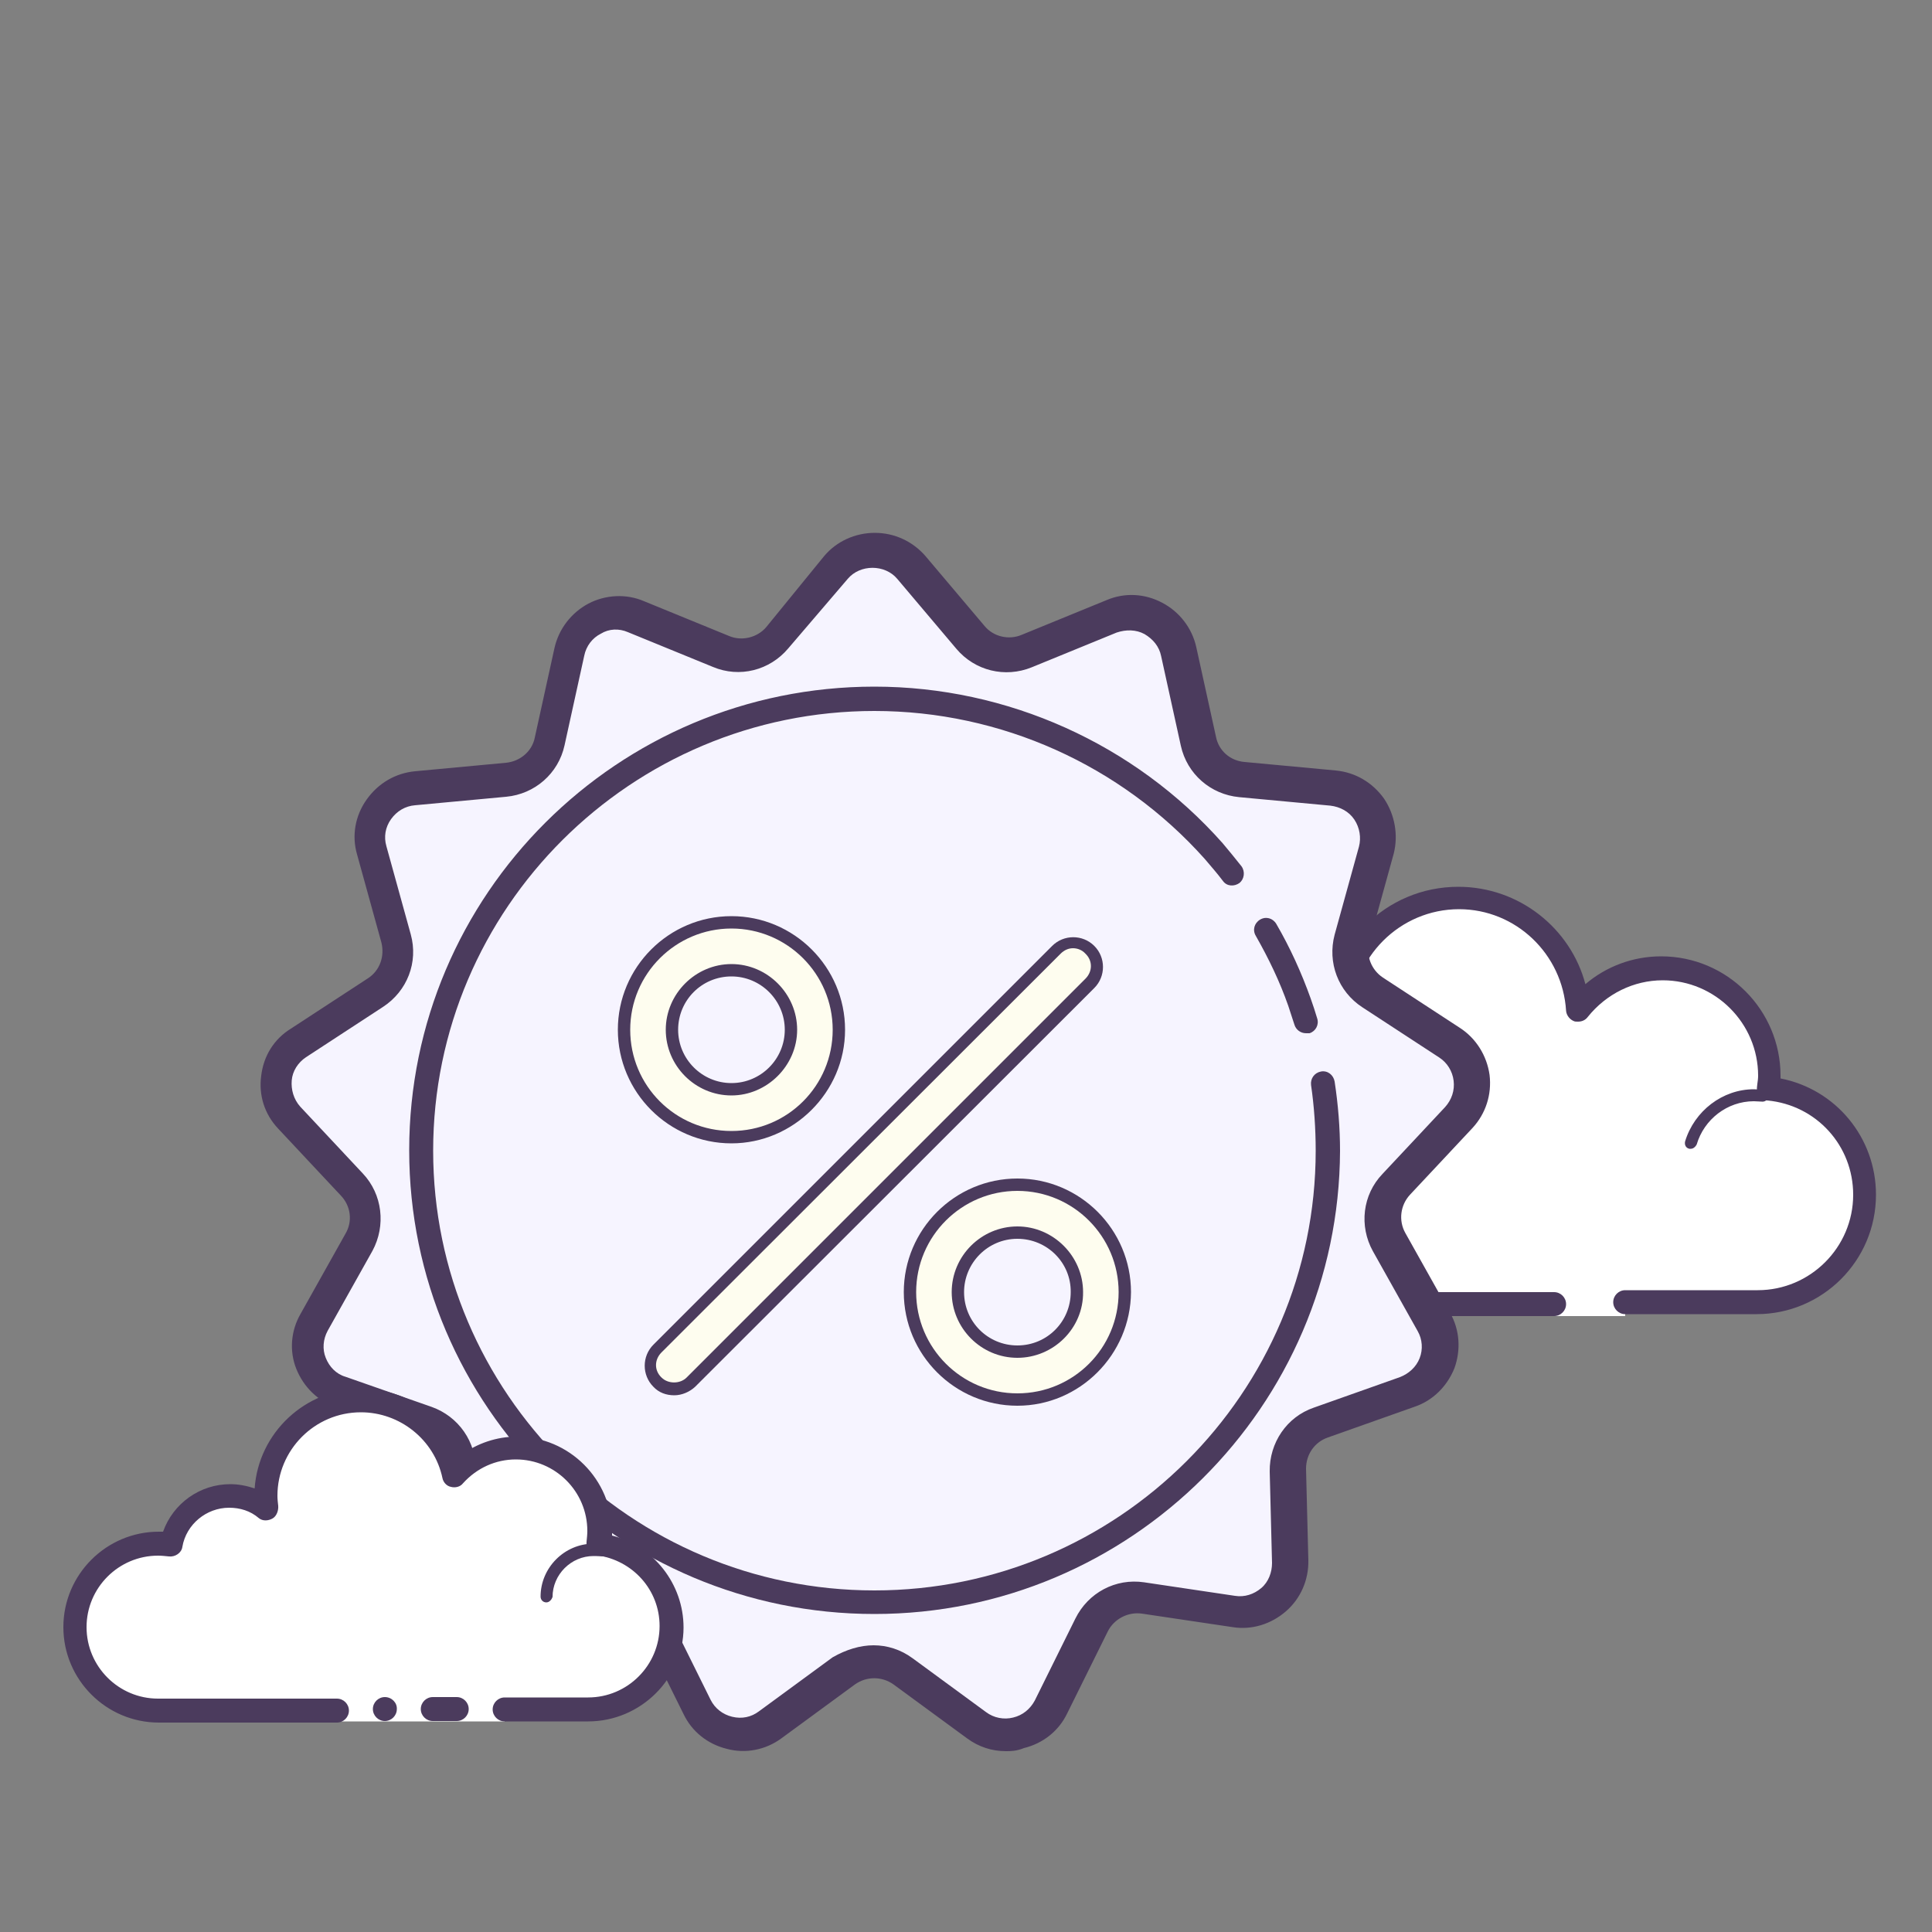 <svg xmlns="http://www.w3.org/2000/svg" xmlns:xlink="http://www.w3.org/1999/xlink" id="Layer_1" width="500" height="500" x="0" y="0" enable-background="new 0 0 500 500" version="1.1" viewBox="0 0 500 500" xml:space="preserve"><rect x="0" y="0" width="500" height="500" fill="#808080" stroke="none"/><path fill="#FFF" d="M402.1,337.5v3.1h18.5v-3.1c0,0,26.2,0,33.9,0c15.3,0,27.8-12.5,27.8-27.8c0-14.4-11-26-25.1-27.5	c0.1-1.1,0.4-2.2,0.4-3.3c0-15.3-12.5-27.8-27.8-27.8c-8.9,0-16.7,4.2-21.7,10.7c-0.9-16.3-14.2-29.3-30.7-29.3	c-17,0-30.9,13.8-30.9,30.9c0,2.7,0.5,5.3,1.1,7.9c-4-4.8-9.9-7.9-16.5-7.9c-11,0-20,8.3-21.4,18.9c-1.1-0.1-2.2-0.4-3.3-0.4	c-15.3,0-27.8,12.5-27.8,27.8s12.5,27.8,27.8,27.8s58.6,0,58.6,0L402.1,337.5L402.1,337.5z"/><path fill="#4B3B5D" d="M377.4,229.5c-18.8,0-33.9,15.2-33.9,33.9c0,0.1,0,0.2,0,0.2c-3.7-2.2-8-3.3-12.3-3.3	c-11.4,0-21.1,7.8-23.8,18.5c-0.2,0-0.6,0-0.9,0c-17,0-30.9,13.8-30.9,30.9c0,17,13.8,30.9,30.9,30.9h95.7c1.7,0,3.1-1.4,3.1-3.1	s-1.4-3.1-3.1-3.1h-95.7c-13.6,0-24.7-11.1-24.7-24.7s11.1-24.7,24.7-24.7c0.7,0,1.5,0.1,2.1,0.2l0.9,0.1c0.1,0,0.2,0,0.4,0	c1.5,0,2.8-1.1,3.1-2.7c1.2-9.3,9-16.2,18.3-16.2c5.4,0,10.6,2.5,14.2,6.8c0.6,0.7,1.5,1.1,2.3,1.1c0.5,0,1-0.1,1.4-0.4	c1.2-0.6,2-2.1,1.6-3.6c-0.7-2.7-1-4.9-1-7.2c0-15.3,12.5-27.8,27.8-27.8c14.7,0,26.8,11.6,27.7,26.3c0.1,1.2,1,2.3,2.1,2.7	c0.2,0.1,0.6,0.1,1,0.1c1,0,1.9-0.4,2.5-1.2c4.8-6,11.9-9.5,19.4-9.5c13.6,0,24.7,11.1,24.7,24.7c0,0.7-0.1,1.4-0.2,2.1l-0.1,0.9	c-0.1,0.9,0.1,1.6,0.6,2.3c0.5,0.6,1.2,1.1,2.1,1.1c12.7,1.2,22.2,11.7,22.2,24.4c0,13.6-11.1,24.7-24.7,24.7h-34.3	c-1.7,0-3.1,1.4-3.1,3.1s1.4,3.1,3.1,3.1h34c17,0,30.9-13.8,30.9-30.9c0-14.8-10.4-27.3-24.7-30.1c0-0.2,0-0.5,0-0.7	c0-17-13.8-30.9-30.9-30.9c-7.3,0-14.2,2.6-19.6,7.2C406.5,240.3,393.2,229.5,377.4,229.5L377.4,229.5z"/><path fill="#4B3B5D" d="M368.3,272.7c-8.6,0-16,6.2-18,14.4c-2.2-1.4-4.8-2.1-7.5-2.1c-7.4,0-13.6,5.6-14.6,12.7	c-1.2-0.2-2.5-0.4-3.6-0.4c-9.4,0-17.4,7.4-18,16.9c-0.1,0.9,0.6,1.6,1.5,1.6h0.1c0.7,0,1.5-0.6,1.5-1.5c0.5-7.9,7.2-14,14.9-14	c1.4,0,2.8,0.2,4.6,0.7c0.1,0,0.2,0,0.4,0c0.4,0,0.6-0.1,1-0.4c0.4-0.2,0.6-0.7,0.6-1.2c0-6.4,5.2-11.6,11.6-11.6c2.7,0,5.4,1,7.7,3	c0.2,0.2,0.6,0.4,1,0.4c0.2,0,0.4,0,0.6-0.1c0.5-0.2,0.9-0.7,1-1.4c0.6-8,7.4-14.2,15.3-14.2c1.2,0,2.6,0.2,4.2,0.6	c0.1,0,0.2,0,0.5,0c0.6,0,1.2-0.5,1.5-1.1c0.2-0.9-0.2-1.7-1.1-1.9C371.4,272.9,369.8,272.7,368.3,272.7L368.3,272.7z M453.9,281.9	c-8.1,0-15.4,5.6-17.8,13.5c-0.2,0.9,0.2,1.7,1.1,1.9c0.1,0,0.2,0,0.4,0c0.6,0,1.2-0.5,1.5-1.1c1.9-6.5,7.9-11.2,14.8-11.2	c0.7,0,1.5,0.1,2.1,0.1c0.1,0,0.1,0,0.2,0c0.7,0,1.4-0.6,1.5-1.4c0.1-0.9-0.5-1.6-1.4-1.7C455.6,282.1,454.8,281.9,453.9,281.9	L453.9,281.9z"/><path fill="#F6F4FF" d="M235.8,146.6l15.3,18.1c3.6,4.2,9.5,5.7,14.6,3.6l22-9c7.3-3,15.6,1.4,17.3,9l5.1,23.2	c1.2,5.4,5.7,9.4,11.2,10l23.6,2.2c7.9,0.7,13.2,8.4,11.1,16l-6.3,22.8c-1.5,5.3,0.7,11,5.3,14.1l19.9,13c6.7,4.3,7.8,13.6,2.3,19.4	L361,306.2c-3.8,4.1-4.6,10.1-1.9,14.9l11.6,20.7c3.8,6.9,0.5,15.6-6.9,18.3l-22.3,7.8c-5.2,1.9-8.6,6.8-8.5,12.3l0.6,23.7	c0.2,7.9-6.8,14.1-14.6,13l-23.5-3.5c-5.4-0.9-10.9,2-13.3,6.9l-10.5,21.2c-3.5,7-12.6,9.4-18.9,4.7l-19.1-14	c-4.4-3.2-10.5-3.2-15.1,0l-19.3,14c-6.4,4.7-15.4,2.5-18.9-4.7l-10.5-21.2c-2.5-4.9-7.8-7.8-13.3-6.9l-23.5,3.5	c-7.8,1.1-14.8-5.1-14.6-13l0.6-23.7c0.1-5.6-3.3-10.5-8.5-12.3l-22.3-7.8c-7.4-2.6-10.7-11.4-6.9-18.3L93,321.1	c2.7-4.8,2-10.9-1.9-14.9L74.9,289c-5.4-5.8-4.3-15.1,2.3-19.4l19.9-13c4.7-3.1,6.8-8.6,5.3-14.1l-6.3-22.8	c-2.1-7.7,3.2-15.3,11.1-16l23.6-2.2c5.6-0.5,10-4.6,11.2-10l5.1-23.2c1.7-7.8,10-12.1,17.3-9l22,9c5.2,2.1,11,0.6,14.6-3.6	l15.3-18.1C221.5,140.6,230.7,140.6,235.8,146.6z"/><path fill="#4B3B5D" d="M260.3,453.2c-3.6,0-7-1.1-10-3.3l-19.1-14c-3-2.1-6.9-2.1-9.9,0l-19.1,14c-4.1,3-9.3,4-14.1,2.7	c-4.9-1.2-9-4.4-11.2-9l-10.5-21.2c-1.6-3.3-5.2-5.2-8.8-4.6l-23.5,3.5c-5.1,0.7-10-0.7-13.8-4.1c-3.8-3.3-5.9-8.1-5.8-13.2	l0.6-23.7c0.1-3.7-2.2-6.9-5.7-8.1l-22.3-7.9c-4.8-1.7-8.5-5.3-10.4-10s-1.4-10,1.1-14.3l11.6-20.7c1.9-3.2,1.4-7.2-1.2-9.9	L72,292.1c-3.5-3.7-5.1-8.6-4.4-13.7c0.6-5.1,3.3-9.5,7.7-12.2l19.9-13c3.1-2,4.4-5.7,3.5-9.3l-6.3-22.8c-1.4-4.8-0.5-10,2.5-14.2	s7.4-6.8,12.5-7.3l23.6-2.2c3.7-0.4,6.7-3,7.4-6.5l5.1-23.2c1.1-4.9,4.3-9.1,8.8-11.5c4.4-2.3,9.8-2.6,14.4-0.6l22,9	c3.3,1.4,7.3,0.4,9.6-2.3l15-18.4c3.2-3.8,8-6,13.1-6s9.8,2.2,13.1,6l15.3,18.1c2.3,2.8,6.3,3.7,9.6,2.3l22-9	c4.7-2,9.9-1.7,14.4,0.7c4.4,2.3,7.7,6.5,8.8,11.5l5.1,23.2c0.7,3.6,3.7,6.2,7.4,6.5l23.6,2.2c5.1,0.5,9.5,3.1,12.5,7.3	c2.8,4.2,3.7,9.4,2.5,14.2l-6.3,22.8c-1,3.6,0.5,7.3,3.5,9.3l19.9,13c4.2,2.7,7,7.2,7.7,12.2c0.6,5.1-1,10-4.4,13.7l-16.2,17.3	c-2.5,2.7-3,6.7-1.2,9.9l11.6,20.7c2.5,4.4,2.8,9.6,1.1,14.3c-1.9,4.7-5.6,8.4-10.4,10l-22.3,7.9c-3.5,1.2-5.7,4.4-5.7,8.1l0.6,23.7	c0.1,5.1-2,9.9-5.8,13.2c-3.8,3.3-8.8,4.9-13.8,4.1l-23.5-3.5c-3.6-0.5-7.2,1.4-8.8,4.6l-10.5,21.2c-2.2,4.6-6.3,7.8-11.2,9	C263,453.2,261.6,453.2,260.3,453.2z M226.1,425.8c3.5,0,7,1.1,10,3.3l19.1,14c2,1.5,4.6,2,7,1.4c2.5-0.6,4.4-2.2,5.6-4.4l10.5-21.2	c3.3-6.7,10.4-10.5,17.8-9.4l23.5,3.5c2.5,0.4,4.9-0.4,6.8-2s2.8-4.1,2.8-6.5l-0.6-23.7c-0.1-7.4,4.4-14.1,11.4-16.5l22.3-7.9	c2.3-0.9,4.2-2.6,5.1-4.9s0.7-4.9-0.5-7l-11.6-20.7c-3.6-6.5-2.7-14.6,2.5-20l16.2-17.3c1.7-1.9,2.5-4.3,2.2-6.8s-1.7-4.7-3.7-6	l-19.9-13c-6.3-4.1-9.1-11.6-7.2-18.8l6.3-22.8c0.6-2.3,0.2-4.9-1.2-7c-1.4-2.1-3.7-3.3-6.2-3.6l-23.6-2.2	c-7.4-0.7-13.5-6-15.1-13.3l-5.1-23.2c-0.5-2.5-2.1-4.4-4.3-5.7c-2.2-1.2-4.8-1.2-7.2-0.4l-22,9c-6.9,2.8-14.7,0.9-19.5-4.8	l-15.3-18.1c-3.2-3.8-9.6-3.8-12.8,0L204,167.8c-4.8,5.7-12.6,7.7-19.5,4.8l-22-9c-2.3-1-4.9-0.9-7,0.4c-2.2,1.1-3.8,3.2-4.3,5.7	l-5.1,23.2c-1.6,7.3-7.7,12.6-15.1,13.3l-23.6,2.2c-2.5,0.2-4.7,1.5-6.2,3.6s-1.9,4.6-1.2,7l6.3,22.8c2,7.2-0.9,14.7-7.2,18.8	l-19.9,13c-2.1,1.4-3.5,3.6-3.7,6s0.5,4.9,2.2,6.8l16.2,17.3c5.1,5.4,6,13.5,2.5,20l-11.6,20.7c-1.2,2.2-1.4,4.8-0.5,7	c0.9,2.3,2.7,4.2,5.1,4.9l22.3,7.8c7,2.5,11.6,9.1,11.4,16.5l-0.6,23.7c0,2.5,1,4.8,2.8,6.5c1.9,1.6,4.3,2.3,6.8,2l23.5-3.5	c7.3-1.1,14.6,2.7,17.8,9.4l10.5,21.2c1.1,2.2,3.1,3.8,5.6,4.4s4.9,0.1,6.9-1.4l19.1-14C219,426.9,222.6,425.8,226.1,425.8z"/><g><path fill="#4B3B5D" d="M338,267.4c-1.4,0-2.6-0.9-3-2.2c-0.5-1.6-1.1-3.3-1.6-4.9c-2.2-6.3-5.1-12.3-8.4-18.1 c-0.9-1.5-0.4-3.3,1.1-4.2s3.3-0.4,4.2,1.1c3.6,6.2,6.5,12.6,8.9,19.3c0.6,1.7,1.2,3.5,1.7,5.2c0.5,1.6-0.4,3.3-2,3.8 C338.6,267.4,338.4,267.4,338,267.4z"/></g><g><path fill="#4B3B5D" d="M226.3,417.7c-66.4,0-120.4-53.8-120.4-120s53.9-120,120.4-120c34.4,0,67.3,14.8,90.1,40.5 c1.7,2,3.3,4,4.9,6c1,1.4,0.7,3.3-0.5,4.3c-1.4,1-3.3,0.9-4.3-0.5c-1.5-2-3.1-3.8-4.7-5.7C290.1,198,259,184,226.3,184 c-63,0-114.2,51.1-114.2,113.8s51.2,113.8,114.2,113.8s114.2-51.1,114.2-113.8c0-5.7-0.4-11.5-1.2-17c-0.2-1.7,0.9-3.2,2.6-3.5 c1.7-0.3,3.2,0.9,3.5,2.6c0.9,5.9,1.4,12,1.4,18C346.5,363.9,292.6,417.7,226.3,417.7z"/></g><g><path fill="#FFF" d="M130.5,442.4c0,0,9.6,0,21.6,0s21.6-9.6,21.6-21.6c0-11-8.3-20-18.9-21.4c0.1-1.1,0.4-2.2,0.4-3.3 c0-12-9.6-21.6-21.6-21.6c-6.4,0-12.1,2.8-15.9,7.2c-2.3-11.1-12.2-19.5-24.2-19.5c-13.6,0-24.7,11.1-24.7,24.7 c0,1.2,0.2,2.3,0.4,3.5c-2.6-2.1-5.9-3.5-9.6-3.5c-7.5,0-13.8,5.4-15.2,12.7c-1.1-0.1-2.2-0.4-3.3-0.4c-12,0-21.6,9.6-21.6,21.6 s9.6,21.6,21.6,21.6s46.3,0,46.3,0v3.1h43.2L130.5,442.4L130.5,442.4z"/><path fill="#4B3B5D" d="M141.4,414.7c-0.9,0-1.5-0.7-1.5-1.5c0-7.5,6.2-13.7,13.7-13.7c0.2,0,4.6,0,7.7,0.9 c0.9,0.2,1.4,1.1,1.1,1.9c-0.2,0.9-1.1,1.4-1.9,1.1c-2.7-0.7-6.8-0.7-6.9-0.7c-5.8,0-10.6,4.8-10.6,10.6 C142.8,413.9,142.2,414.7,141.4,414.7z M99.6,439.2c-1.7,0-3.1,1.4-3.1,3.1s1.4,3.1,3.1,3.1s3.1-1.4,3.1-3.1 C102.8,440.7,101.4,439.2,99.6,439.2z"/><path fill="#4B3B5D" d="M152.2,445.5h-21.6c-1.7,0-3.1-1.4-3.1-3.1s1.4-3.1,3.1-3.1h21.6c10.2,0,18.5-8.3,18.5-18.5 c0-9.3-6.9-17-16.2-18.3c-0.9-0.1-1.6-0.5-2.1-1.2c-0.5-0.6-0.7-1.5-0.6-2.3c0.1-1,0.2-1.9,0.2-2.8c0-10.2-8.3-18.5-18.5-18.5 c-5.2,0-10.1,2.2-13.7,6.2c-0.7,0.9-2,1.2-3.1,0.9c-1.1-0.2-2-1.2-2.2-2.3c-2.1-9.9-11-17-21.1-17c-12,0-21.6,9.8-21.6,21.6 c0,0.9,0.1,1.7,0.2,2.6c0.1,1.2-0.4,2.7-1.5,3.3c-1.1,0.6-2.5,0.7-3.5-0.1c-2.2-1.9-4.9-2.7-7.7-2.7c-5.9,0-11.1,4.3-12.1,10.1 c-0.2,1.6-1.9,2.7-3.5,2.5c-1-0.1-1.9-0.2-2.8-0.2c-10.2,0-18.5,8.3-18.5,18.5s8.3,18.5,18.5,18.5h46.3c1.7,0,3.1,1.4,3.1,3.1 s-1.4,3.1-3.1,3.1H41.1c-13.6,0-24.7-11.1-24.7-24.7s11.1-24.7,24.7-24.7c0.4,0,0.7,0,1.1,0c2.6-7.3,9.5-12.3,17.4-12.3 c2.1,0,4.2,0.4,6.3,1.1c1-14.4,13.1-25.8,27.7-25.8c11.4,0,21.4,6.9,25.7,17.2c4.2-3.1,9.3-4.8,14.4-4.8 c13.6,0,24.7,11.1,24.7,24.7c0,0.2,0,0.6,0,0.9c10.7,2.7,18.5,12.5,18.5,23.8C176.9,434.4,165.8,445.5,152.2,445.5z"/><path fill="#4B3B5D" d="M118.2,439.2c-1,0-5.2,0-6.2,0c-1.7,0-3.1,1.4-3.1,3.1s1.4,3.1,3.1,3.1c1,0,5.2,0,6.2,0 c1.7,0,3.1-1.4,3.1-3.1S119.9,439.2,118.2,439.2z"/></g><g><path fill="#FEFDEF" d="M189.3,294.2c-15.3,0-27.8-12.5-27.8-27.8s12.5-27.8,27.8-27.8s27.8,12.5,27.8,27.8 S204.6,294.2,189.3,294.2z M189.3,251.1c-8.5,0-15.4,6.9-15.4,15.4s6.9,15.4,15.4,15.4s15.4-6.9,15.4-15.4 C204.7,258,197.7,251.1,189.3,251.1z"/><path fill="#4B3B5D" d="M189.3,295.9c-16.2,0-29.4-13.2-29.4-29.4s13.2-29.4,29.4-29.4s29.4,13.2,29.4,29.4 S205.3,295.9,189.3,295.9z M189.3,240.3c-14.4,0-26.2,11.7-26.2,26.2s11.7,26.2,26.2,26.2s26.2-11.7,26.2-26.2 S203.7,240.3,189.3,240.3z M189.3,283.5c-9.4,0-17-7.7-17-17s7.7-17,17-17s17,7.7,17,17S198.5,283.5,189.3,283.5z M189.3,252.7 c-7.7,0-13.8,6.2-13.8,13.8s6.2,13.8,13.8,13.8s13.8-6.2,13.8-13.8S196.9,252.7,189.3,252.7z"/></g><g><path fill="#FEFDEF" d="M263.3,362.2c-15.3,0-27.8-12.5-27.8-27.8s12.5-27.8,27.8-27.8s27.8,12.5,27.8,27.8 C291,349.7,278.6,362.2,263.3,362.2z M263.3,319c-8.5,0-15.4,6.9-15.4,15.4s6.9,15.4,15.4,15.4s15.4-6.9,15.4-15.4 C278.6,325.9,271.7,319,263.3,319z"/><path fill="#4B3B5D" d="M263.3,363.8c-16.2,0-29.4-13.2-29.4-29.4c0-16.2,13.2-29.4,29.4-29.4s29.4,13.2,29.4,29.4 C292.6,350.6,279.4,363.8,263.3,363.8z M263.3,308.2c-14.4,0-26.2,11.7-26.2,26.2c0,14.4,11.7,26.2,26.2,26.2s26.2-11.7,26.2-26.2 C289.5,320,277.8,308.2,263.3,308.2z M263.3,351.4c-9.4,0-17-7.7-17-17c0-9.4,7.7-17,17-17c9.3,0,17,7.7,17,17 C280.4,343.8,272.6,351.4,263.3,351.4z M263.3,320.6c-7.7,0-13.8,6.3-13.8,13.8c0,7.7,6.2,13.8,13.8,13.8c7.7,0,13.8-6.2,13.8-13.8 C277.2,326.8,271,320.6,263.3,320.6z"/></g><g><path fill="#FEFDEF" d="M174.5,359.5c-1.6,0-3.2-0.6-4.3-1.9c-2.5-2.5-2.5-6.3,0-8.8l103.2-103.2c2.5-2.5,6.3-2.5,8.8,0 s2.5,6.3,0,8.8L178.9,357.6C177.7,358.9,176.1,359.5,174.5,359.5z"/><path fill="#4B3B5D" d="M174.5,361.1c-2.1,0-4-0.7-5.4-2.2c-3-3-3-7.9,0-10.9l103.2-103.2c3-3,7.9-3,10.9,0s3,7.9,0,10.9 L179.9,358.9C178.5,360.2,176.5,361.1,174.5,361.1z M277.7,245.4c-1.2,0-2.3,0.5-3.2,1.4L171.2,350c-1.9,1.9-1.9,4.7,0,6.5 c1.7,1.7,4.8,1.7,6.5,0l103.2-103.2c1.9-1.9,1.9-4.7,0-6.5C280.1,245.9,278.9,245.4,277.7,245.4z"/></g></svg>